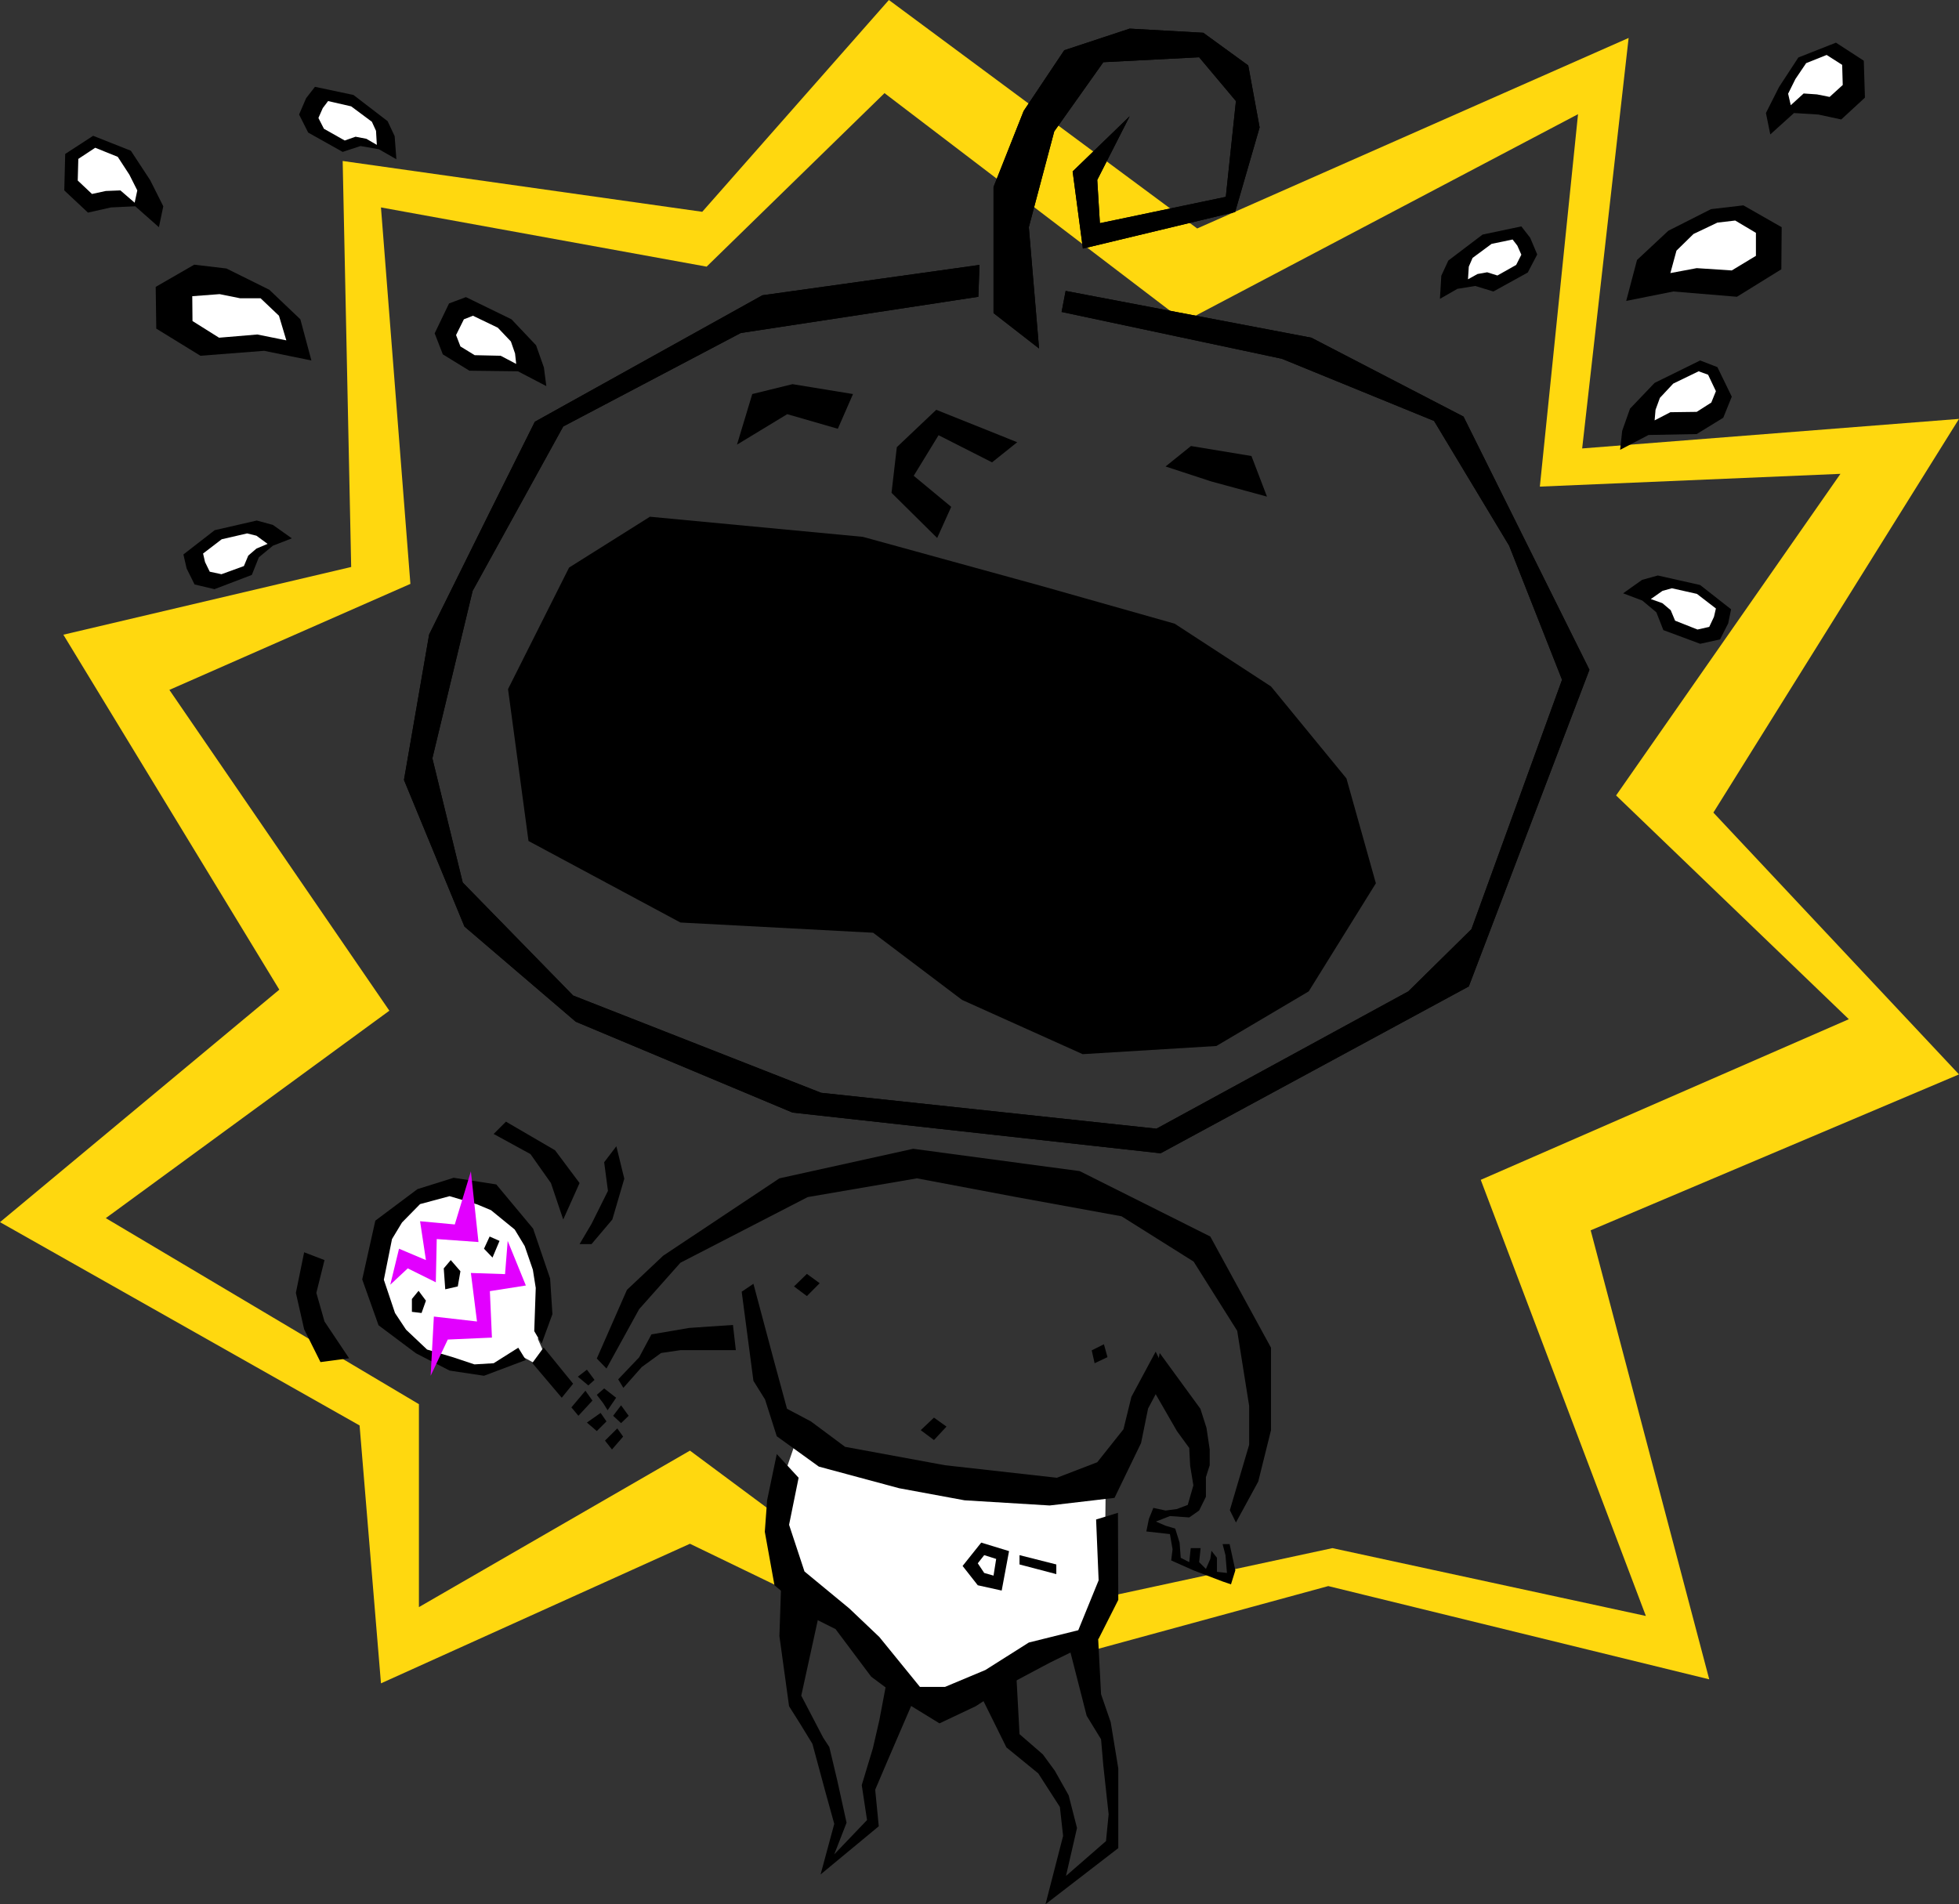 <?xml version="1.0" encoding="UTF-8" standalone="no"?>
<svg
   xmlns:ooo="http://xml.openoffice.org/svg/export"
   xmlns:dc="http://purl.org/dc/elements/1.1/"
   xmlns:cc="http://creativecommons.org/ns#"
   xmlns:rdf="http://www.w3.org/1999/02/22-rdf-syntax-ns#"
   xmlns:svg="http://www.w3.org/2000/svg"
   xmlns="http://www.w3.org/2000/svg"
   xmlns:sodipodi="http://sodipodi.sourceforge.net/DTD/sodipodi-0.dtd"
   xmlns:inkscape="http://www.inkscape.org/namespaces/inkscape"
   version="1.2"
   width="170.36mm"
   height="165.61mm"
   viewBox="0 0 17036 16561"
   preserveAspectRatio="xMidYMid"
   xml:space="preserve"
   id="svg191"
   sodipodi:docname="babycry.svg"
   style="fill-rule:evenodd;stroke-width:28.222;stroke-linejoin:round"
   inkscape:version="0.92.5 (2060ec1f9f, 2020-04-08)"><rect x="0" y="0" width="17036" height="16561" fill="#333333" stroke="none"/><sodipodi:namedview
   pagecolor="#ffffff"
   bordercolor="#666666"
   borderopacity="1"
   objecttolerance="10"
   gridtolerance="10"
   guidetolerance="10"
   inkscape:pageopacity="0"
   inkscape:pageshadow="2"
   inkscape:window-width="664"
   inkscape:window-height="487"
   id="namedview193"
   showgrid="false"
   inkscape:zoom="0.2102413"
   inkscape:cx="321.94016"
   inkscape:cy="312.94488"
   inkscape:window-x="0"
   inkscape:window-y="0"
   inkscape:window-maximized="0"
   inkscape:current-layer="svg191" />
 <defs
   class="ClipPathGroup"
   id="defs8">
  <clipPath
   id="presentation_clip_path"
   clipPathUnits="userSpaceOnUse">
   <rect
   x="0"
   y="0"
   width="21000"
   height="29700"
   id="rect2" />
  </clipPath>
  <clipPath
   id="presentation_clip_path_shrink"
   clipPathUnits="userSpaceOnUse">
   <rect
   x="21"
   y="29"
   width="20958"
   height="29641"
   id="rect5" />
  </clipPath>
 </defs>
 <defs
   class="TextShapeIndex"
   id="defs12">
  <g
   ooo:slide="id1"
   ooo:id-list="id3"
   id="g10" />
 </defs>
 <defs
   class="EmbeddedBulletChars"
   id="defs44">
  <g
   id="bullet-char-template-57356"
   transform="matrix(4.8828125e-4,0,0,-4.8828125e-4,0,0)">
   <path
   d="M 580,1141 1163,571 580,0 -4,571 Z"
   id="path14"
   inkscape:connector-curvature="0" />
  </g>
  <g
   id="bullet-char-template-57354"
   transform="matrix(4.8828125e-4,0,0,-4.8828125e-4,0,0)">
   <path
   d="M 8,1128 H 1137 V 0 H 8 Z"
   id="path17"
   inkscape:connector-curvature="0" />
  </g>
  <g
   id="bullet-char-template-10146"
   transform="matrix(4.8828125e-4,0,0,-4.8828125e-4,0,0)">
   <path
   d="M 174,0 602,739 174,1481 1456,739 Z M 1358,739 309,1346 659,739 Z"
   id="path20"
   inkscape:connector-curvature="0" />
  </g>
  <g
   id="bullet-char-template-10132"
   transform="matrix(4.8828125e-4,0,0,-4.8828125e-4,0,0)">
   <path
   d="M 2015,739 1276,0 H 717 l 543,543 H 174 v 393 h 1086 l -543,545 h 557 z"
   id="path23"
   inkscape:connector-curvature="0" />
  </g>
  <g
   id="bullet-char-template-10007"
   transform="matrix(4.8828125e-4,0,0,-4.8828125e-4,0,0)">
   <path
   d="m 0,-2 c -7,16 -16,29 -25,39 l 381,530 c -94,256 -141,385 -141,387 0,25 13,38 40,38 9,0 21,-2 34,-5 21,4 42,12 65,25 l 27,-13 111,-251 280,301 64,-25 24,25 c 21,-10 41,-24 62,-43 C 886,937 835,863 770,784 769,783 710,716 594,584 L 774,223 c 0,-27 -21,-55 -63,-84 l 16,-20 C 717,90 699,76 672,76 641,76 570,178 457,381 L 164,-76 c -22,-34 -53,-51 -92,-51 -42,0 -63,17 -64,51 -7,9 -10,24 -10,44 0,9 1,19 2,30 z"
   id="path26"
   inkscape:connector-curvature="0" />
  </g>
  <g
   id="bullet-char-template-10004"
   transform="matrix(4.8828125e-4,0,0,-4.8828125e-4,0,0)">
   <path
   d="M 285,-33 C 182,-33 111,30 74,156 52,228 41,333 41,471 c 0,78 14,145 41,201 34,71 87,106 158,106 53,0 88,-31 106,-94 l 23,-176 c 8,-64 28,-97 59,-98 l 735,706 c 11,11 33,17 66,17 42,0 63,-15 63,-46 V 965 c 0,-36 -10,-64 -30,-84 L 442,47 C 390,-6 338,-33 285,-33 Z"
   id="path29"
   inkscape:connector-curvature="0" />
  </g>
  <g
   id="bullet-char-template-9679"
   transform="matrix(4.8828125e-4,0,0,-4.8828125e-4,0,0)">
   <path
   d="M 813,0 C 632,0 489,54 383,161 276,268 223,411 223,592 c 0,181 53,324 160,431 106,107 249,161 430,161 179,0 323,-54 432,-161 108,-107 162,-251 162,-431 0,-180 -54,-324 -162,-431 C 1136,54 992,0 813,0 Z"
   id="path32"
   inkscape:connector-curvature="0" />
  </g>
  <g
   id="bullet-char-template-8226"
   transform="matrix(4.8828125e-4,0,0,-4.8828125e-4,0,0)">
   <path
   d="m 346,457 c -73,0 -137,26 -191,78 -54,51 -81,114 -81,188 0,73 27,136 81,188 54,52 118,78 191,78 73,0 134,-26 185,-79 51,-51 77,-114 77,-187 0,-75 -25,-137 -76,-188 -50,-52 -112,-78 -186,-78 z"
   id="path35"
   inkscape:connector-curvature="0" />
  </g>
  <g
   id="bullet-char-template-8211"
   transform="matrix(4.8828125e-4,0,0,-4.8828125e-4,0,0)">
   <path
   d="M -4,459 H 1135 V 606 H -4 Z"
   id="path38"
   inkscape:connector-curvature="0" />
  </g>
  <g
   id="bullet-char-template-61548"
   transform="matrix(4.8828125e-4,0,0,-4.8828125e-4,0,0)">
   <path
   d="m 173,740 c 0,163 58,303 173,419 116,115 255,173 419,173 163,0 302,-58 418,-173 116,-116 174,-256 174,-419 0,-163 -58,-303 -174,-418 C 1067,206 928,148 765,148 601,148 462,206 346,322 231,437 173,577 173,740 Z"
   id="path41"
   inkscape:connector-curvature="0" />
  </g>
 </defs>
 <g
   id="g49"
   transform="translate(-1982,-6569)">
  <g
   id="id2"
   class="Master_Slide">
   <g
   id="bg-id2"
   class="Background" />
   <g
   id="bo-id2"
   class="BackgroundObjects" />
  </g>
 </g>
 <g
   class="SlideGroup"
   id="g189"
   transform="translate(-1982,-6569)">
  <g
   id="g187">
   <g
   id="container-id1">
    <g
   id="id1"
   class="Slide"
   clip-path="url(#presentation_clip_path)">
     <g
   class="Page"
   id="g183">
      <g
   class="Graphic"
   id="g181">
       <g
   id="id3">
        <rect
   class="BoundingBox"
   x="1982"
   y="6569"
   width="17036"
   height="16561"
   id="rect51"
   style="fill:none;stroke:none" />
        <defs
   id="defs56">
         <clipPath
   id="clip_path_1"
   clipPathUnits="userSpaceOnUse">
          <path
   d="M 1982,6569 H 19017 V 23129 H 1982 Z"
   id="path53"
   inkscape:connector-curvature="0" />
         </clipPath>
        </defs>
        <g
   clip-path="url(#clip_path_1)"
   id="g178">
         <path
   d="m 8905,19098 -102,298 -71,416 152,450 948,950 295,183 574,-244 355,-246 328,-51 203,-430 10,-886 -1491,-51 z"
   id="path58"
   inkscape:connector-curvature="0"
   style="fill:#ffffff;stroke:none" />
         <path
   d="m 6618,18418 -112,-61 -175,71 -134,50 -163,-10 -340,-111 -206,-135 -163,-165 -114,-412 94,-401 267,-290 358,-61 300,61 337,320 135,361 -10,300 v 216 l -33,61 63,145 z"
   id="path60"
   inkscape:connector-curvature="0"
   style="fill:#ffffff;stroke:none" />
         <path
   d="m 8902,20440 -76,-628 -844,-627 -2357,1361 v -1765 l -2723,-1618 2466,-1804 -1913,-2790 2096,-922 -256,-3274 2832,515 1547,-1509 2607,1987 3424,-1804 -332,3239 2614,-111 -1951,2797 2024,1946 -3201,1397 1436,3793 -2726,-590 -864,186 -28,109 -155,-69 -945,204 -68,452 2024,-552 3313,811 -1031,-3905 3203,-1356 -2136,-2277 2136,-3424 -3277,257 404,-3570 -3752,1657 -2681,-1987 -1623,1842 -3127,-442 74,3531 -2503,589 1878,3087 -2429,2022 3127,1768 186,2243 2687,-1214 z"
   id="path62"
   inkscape:connector-curvature="0"
   style="fill:#ffd80f;stroke:none" />
         <path
   d="M 10622,9292 V 8195 l 262,-661 353,-528 569,-188 640,36 391,284 99,539 -213,736 -1324,318 -89,-671 496,-480 -282,554 23,376 1095,-229 88,-833 -320,-381 -833,43 -427,602 -221,833 89,1055 z"
   id="path64"
   inkscape:connector-curvature="0"
   style="fill:#000000;stroke:none" />
         <path
   d="m 10500,8873 -1888,264 -1979,1100 -393,788 -526,1062 -219,1265 526,1275 968,828 1885,790 3201,354 2680,-1451 1049,-2754 -1095,-2202 -1323,-686 -2137,-407 -35,183 1915,407 1324,541 653,1085 460,1166 -788,2169 -549,541 -2190,1194 -2916,-312 -2157,-846 -960,-983 -264,-1080 350,-1456 788,-1430 1544,-813 2066,-315 z"
   id="path66"
   inkscape:connector-curvature="0"
   style="fill:#000000;stroke:none" />
         <path
   d="m 10828,10415 -704,-282 -343,325 -46,397 397,393 122,-271 -326,-270 216,-353 465,236 z"
   id="path68"
   inkscape:connector-curvature="0"
   style="fill:#000000;stroke:none" />
         <path
   d="m 12339,10448 526,87 135,353 -485,-132 -397,-130 z"
   id="path70"
   inkscape:connector-curvature="0"
   style="fill:#000000;stroke:none" />
         <path
   d="m 8391,10436 437,-265 440,127 132,-302 -526,-86 -350,86 z"
   id="path72"
   inkscape:connector-curvature="0"
   style="fill:#000000;stroke:none" />
         <path
   d="m 7172,18384 262,-597 315,-297 1011,-673 1163,-257 1448,194 1136,569 528,967 v 717 l -111,447 -194,356 -53,-107 168,-569 v -338 l -104,-653 -379,-602 -627,-394 -915,-167 -864,-163 -950,163 -1107,571 -359,404 -284,516 z"
   id="path74"
   inkscape:connector-curvature="0"
   style="fill:#000000;stroke:none" />
         <path
   d="m 8534,17734 -102,69 102,775 101,162 102,320 366,264 698,188 569,105 740,45 564,-66 231,-477 61,-300 160,-302 -94,-193 -211,393 -69,282 -228,287 -351,135 -973,-109 -869,-160 -297,-221 -208,-110 -117,-431 z"
   id="path76"
   inkscape:connector-curvature="0"
   style="fill:#000000;stroke:none" />
         <path
   d="m 8737,19215 -84,402 -20,274 84,465 343,287 188,94 310,414 317,236 277,170 315,-149 307,-199 338,-180 424,-208 171,-338 -3,-757 -190,58 22,529 -177,434 -430,107 -378,239 -351,147 h -218 l -353,-434 -262,-249 -389,-321 -134,-406 83,-409 z"
   id="path78"
   inkscape:connector-curvature="0"
   style="fill:#000000;stroke:none" />
         <path
   d="m 8775,20348 -15,450 84,610 94,149 109,178 114,422 76,274 -119,440 506,-419 -31,-318 109,-256 216,-501 -223,-196 -66,349 -56,243 -97,321 46,304 -285,298 107,-275 -81,-368 -69,-290 -53,-81 -191,-366 165,-754 z"
   id="path80"
   inkscape:connector-curvature="0"
   style="fill:#000000;stroke:none" />
         <path
   d="m 10500,21293 234,473 277,226 188,292 28,252 -153,594 633,-488 v -693 l -66,-402 -84,-244 -28,-538 -254,112 157,614 125,204 20,231 46,422 -23,233 -348,303 96,-417 -73,-285 -120,-213 -104,-142 -203,-176 -28,-520 z"
   id="path82"
   inkscape:connector-curvature="0"
   style="fill:#000000;stroke:none" />
         <path
   d="m 10515,19985 -162,203 132,168 208,46 64,-343 z"
   id="path84"
   inkscape:connector-curvature="0"
   style="fill:#000000;stroke:none" />
         <path
   d="m 10541,20094 -56,71 56,84 81,23 23,-145 z"
   id="path86"
   inkscape:connector-curvature="0"
   style="fill:#ffffff;stroke:none" />
         <path
   d="m 10848,20094 320,81 v 84 l -320,-84 z"
   id="path88"
   inkscape:connector-curvature="0"
   style="fill:#000000;stroke:none" />
         <path
   d="m 6400,12562 531,-1057 703,-442 1852,175 1545,425 1166,330 838,546 656,800 256,912 -584,940 -803,475 -1163,71 -1049,-472 -773,-584 -1676,-89 -1321,-709 z"
   id="path90"
   inkscape:connector-curvature="0"
   style="fill:#000000;stroke:none" />
         <path
   d="m 5564,17866 v 112 l 84,10 38,-107 -64,-86 z"
   id="path92"
   inkscape:connector-curvature="0"
   style="fill:#000000;stroke:none" />
         <path
   d="m 5841,17600 13,182 109,-25 23,-132 -84,-97 z"
   id="path94"
   inkscape:connector-curvature="0"
   style="fill:#000000;stroke:none" />
         <path
   d="m 6191,17429 74,77 61,-145 -86,-38 z"
   id="path96"
   inkscape:connector-curvature="0"
   style="fill:#000000;stroke:none" />
         <path
   d="m 6710,18288 -99,135 256,302 99,-122 z"
   id="path98"
   inkscape:connector-curvature="0"
   style="fill:#000000;stroke:none" />
         <path
   d="m 7073,18664 -122,145 61,73 122,-132 z"
   id="path100"
   inkscape:connector-curvature="0"
   style="fill:#000000;stroke:none" />
         <path
   d="m 7205,18857 -119,84 86,74 84,-84 z"
   id="path102"
   inkscape:connector-curvature="0"
   style="fill:#000000;stroke:none" />
         <path
   d="m 7350,18992 -107,106 61,77 97,-112 z"
   id="path104"
   inkscape:connector-curvature="0"
   style="fill:#000000;stroke:none" />
         <path
   d="m 7172,18700 56,73 38,61 74,-109 -104,-81 z"
   id="path106"
   inkscape:connector-curvature="0"
   style="fill:#000000;stroke:none" />
         <path
   d="m 7314,18882 69,64 66,-64 -66,-91 z"
   id="path108"
   inkscape:connector-curvature="0"
   style="fill:#000000;stroke:none" />
         <path
   d="m 7007,18542 91,76 54,-48 -66,-89 z"
   id="path110"
   inkscape:connector-curvature="0"
   style="fill:#000000;stroke:none" />
         <path
   d="m 8356,18092 -381,26 -328,56 -107,200 -182,191 45,74 160,-181 168,-122 170,-25 h 264 216 z"
   id="path112"
   inkscape:connector-curvature="0"
   style="fill:#000000;stroke:none" />
         <path
   d="m 12675,19998 50,228 -38,122 -73,-25 -254,-97 -193,-86 12,-97 -23,-132 -205,-23 22,-109 39,-96 106,23 99,-13 94,-36 49,-170 -28,-170 -8,-155 -107,-147 -205,-356 55,-323 354,485 53,166 28,188 v 137 l -33,104 v 170 l -59,120 -86,60 -168,-12 -122,48 84,36 84,25 38,122 10,132 74,38 13,-122 h 86 l -13,122 59,59 38,-87 10,-71 48,61 v 122 l 87,10 -13,-155 -25,-96 z"
   id="path114"
   inkscape:connector-curvature="0"
   style="fill:#000000;stroke:none" />
         <path
   d="m 6692,18255 94,-257 -20,-310 -148,-434 -320,-384 -371,-58 -315,99 -366,274 -114,511 142,399 326,244 292,150 299,45 364,-137 -66,-107 -214,135 -167,10 -183,-61 -229,-68 -183,-173 -96,-145 -97,-289 71,-354 87,-144 157,-160 257,-69 238,71 122,51 206,168 87,144 71,206 25,158 -13,376 z"
   id="path116"
   inkscape:connector-curvature="0"
   style="fill:#000000;stroke:none" />
         <path
   d="m 8999,17648 -112,109 112,84 111,-112 z"
   id="path118"
   inkscape:connector-curvature="0"
   style="fill:#000000;stroke:none" />
         <path
   d="m 11582,18260 -106,53 25,112 112,-53 z"
   id="path120"
   inkscape:connector-curvature="0"
   style="fill:#000000;stroke:none" />
         <path
   d="m 10104,18898 -115,109 115,86 109,-117 z"
   id="path122"
   inkscape:connector-curvature="0"
   style="fill:#000000;stroke:none" />
         <path
   d="m 4690,9704 -96,-358 -270,-257 -373,-185 -280,-33 -335,193 5,363 384,236 554,-43 z"
   id="path124"
   inkscape:connector-curvature="0"
   style="fill:#000000;stroke:none" />
         <path
   d="m 6712,9765 -68,-193 -214,-226 -396,-193 -147,55 -125,260 71,183 231,142 422,5 247,129 z"
   id="path126"
   inkscape:connector-curvature="0"
   style="fill:#000000;stroke:none" />
         <path
   d="m 3402,8363 -114,-227 -168,-256 -328,-130 -243,158 -8,317 206,193 200,-45 211,-10 206,182 z"
   id="path128"
   inkscape:connector-curvature="0"
   style="fill:#000000;stroke:none" />
         <path
   d="m 5429,7954 -15,-201 -61,-130 -297,-228 -335,-71 -77,99 -61,142 79,157 300,168 155,-51 160,28 z"
   id="path130"
   inkscape:connector-curvature="0"
   style="fill:#000000;stroke:none" />
         <path
   d="m 16124,9186 94,-356 272,-254 371,-188 282,-33 333,190 -3,366 -386,239 -554,-46 z"
   id="path132"
   inkscape:connector-curvature="0"
   style="fill:#000000;stroke:none" />
         <path
   d="m 16089,10316 68,-193 214,-224 396,-195 150,58 125,257 -74,183 -231,142 -419,8 -247,129 z"
   id="path134"
   inkscape:connector-curvature="0"
   style="fill:#000000;stroke:none" />
         <path
   d="m 17339,7552 114,-226 168,-257 327,-129 242,157 10,321 -206,190 -200,-43 -211,-13 -206,186 z"
   id="path136"
   inkscape:connector-curvature="0"
   style="fill:#000000;stroke:none" />
         <path
   d="m 14504,9168 12,-201 61,-132 298,-226 337,-71 77,99 61,145 -82,157 -299,165 -158,-48 -155,25 z"
   id="path138"
   inkscape:connector-curvature="0"
   style="fill:#000000;stroke:none" />
         <path
   d="m 5259,7829 -7,-122 -36,-79 -180,-134 -201,-46 -46,61 -38,86 48,94 181,102 94,-33 94,18 z"
   id="path140"
   inkscape:connector-curvature="0"
   style="fill:#ffffff;stroke:none" />
         <path
   d="m 4472,9529 -64,-214 -160,-152 h -178 l -178,-36 -238,18 2,216 231,145 333,-28 z"
   id="path142"
   inkscape:connector-curvature="0"
   style="fill:#ffffff;stroke:none" />
         <path
   d="m 6461,9643 -36,-104 -114,-120 -216,-104 -79,31 -68,137 38,99 124,76 226,5 135,71 z"
   id="path144"
   inkscape:connector-curvature="0"
   style="fill:#ffffff;stroke:none" />
         <path
   d="m 3176,8225 -69,-137 -101,-155 -196,-79 -147,97 -5,188 124,117 120,-26 127,-5 124,107 z"
   id="path146"
   inkscape:connector-curvature="0"
   style="fill:#ffffff;stroke:none" />
         <path
   d="m 16508,8944 53,-195 148,-145 208,-99 155,-18 180,107 v 200 l -210,127 -305,-20 z"
   id="path148"
   inkscape:connector-curvature="0"
   style="fill:#ffffff;stroke:none" />
         <path
   d="m 16379,10133 38,-104 116,-124 221,-107 82,30 68,143 -40,99 -127,81 -229,3 -137,71 z"
   id="path150"
   inkscape:connector-curvature="0"
   style="fill:#ffffff;stroke:none" />
         <path
   d="m 17532,7384 63,-127 94,-139 178,-71 135,86 5,175 -114,104 -110,-22 -116,-8 -112,102 z"
   id="path152"
   inkscape:connector-curvature="0"
   style="fill:#ffffff;stroke:none" />
         <path
   d="m 14748,8998 7,-110 33,-76 165,-122 183,-38 41,53 35,79 -45,89 -163,92 -89,-28 -84,15 z"
   id="path154"
   inkscape:connector-curvature="0"
   style="fill:#ffffff;stroke:none" />
         <path
   d="m 4520,11251 -165,-117 -140,-38 -366,84 -272,211 28,122 69,139 173,41 325,-124 61,-153 122,-101 z"
   id="path156"
   inkscape:connector-curvature="0"
   style="fill:#000000;stroke:none" />
         <path
   d="m 4309,11299 -97,-71 -81,-20 -221,51 -162,124 17,74 41,84 102,22 195,-71 38,-91 71,-61 z"
   id="path158"
   inkscape:connector-curvature="0"
   style="fill:#ffffff;stroke:none" />
         <path
   d="m 16097,11729 165,-117 137,-38 368,83 269,211 -25,122 -71,140 -173,38 -320,-119 -61,-155 -122,-102 z"
   id="path160"
   inkscape:connector-curvature="0"
   style="fill:#000000;stroke:none" />
         <path
   d="m 16338,11779 101,-71 82,-23 218,49 165,127 -17,73 -41,87 -102,23 -195,-77 -38,-91 -72,-61 z"
   id="path162"
   inkscape:connector-curvature="0"
   style="fill:#ffffff;stroke:none" />
         <path
   d="m 6595,16606 178,252 107,317 142,-317 -213,-285 -427,-249 -107,107 z"
   id="path164"
   inkscape:connector-curvature="0"
   style="fill:#000000;stroke:none" />
         <path
   d="m 7236,16677 33,249 -143,287 -104,176 h 104 l 181,-214 104,-355 -69,-282 z"
   id="path166"
   inkscape:connector-curvature="0"
   style="fill:#000000;stroke:none" />
         <path
   d="m 4804,17528 -71,285 71,249 214,320 -249,33 -142,-285 -72,-317 72,-353 z"
   id="path168"
   inkscape:connector-curvature="0"
   style="fill:#000000;stroke:none" />
         <path
   d="M 10622,9292 V 8195 l 262,-661 353,-528 569,-188 640,36 391,284 99,539 -213,736 -1324,318 -89,-671 496,-480 -282,554 23,376 1095,-229 88,-833 -320,-381 -833,43 -427,602 -221,833 89,1055 z"
   id="path170"
   inkscape:connector-curvature="0"
   style="fill:#000000;stroke:none" />
         <path
   d="m 10500,8873 -1888,264 -1979,1100 -393,788 -526,1062 -219,1265 526,1275 968,828 1885,790 3201,354 2680,-1451 1049,-2754 -1095,-2202 -1323,-686 -2137,-407 -35,183 1915,407 1324,541 653,1085 460,1166 -788,2169 -549,541 -2190,1194 -2916,-312 -2157,-846 -960,-983 -264,-1080 350,-1456 788,-1430 1544,-813 2066,-315 z"
   id="path172"
   inkscape:connector-curvature="0"
   style="fill:#000000;stroke:none" />
         <path
   d="m 5727,18534 28,-515 375,43 -53,-422 297,10 23,-289 158,388 -313,49 18,404 -384,17 z"
   id="path174"
   inkscape:connector-curvature="0"
   style="fill:#e200ff;stroke:none" />
         <path
   d="m 5376,17742 76,-313 234,99 -51,-338 302,28 140,-462 66,615 -363,-26 -8,376 -244,-121 z"
   id="path176"
   inkscape:connector-curvature="0"
   style="fill:#e200ff;stroke:none" />
        </g>
       </g>
      </g>
     </g>
    </g>
   </g>
  </g>
 </g>
</svg>